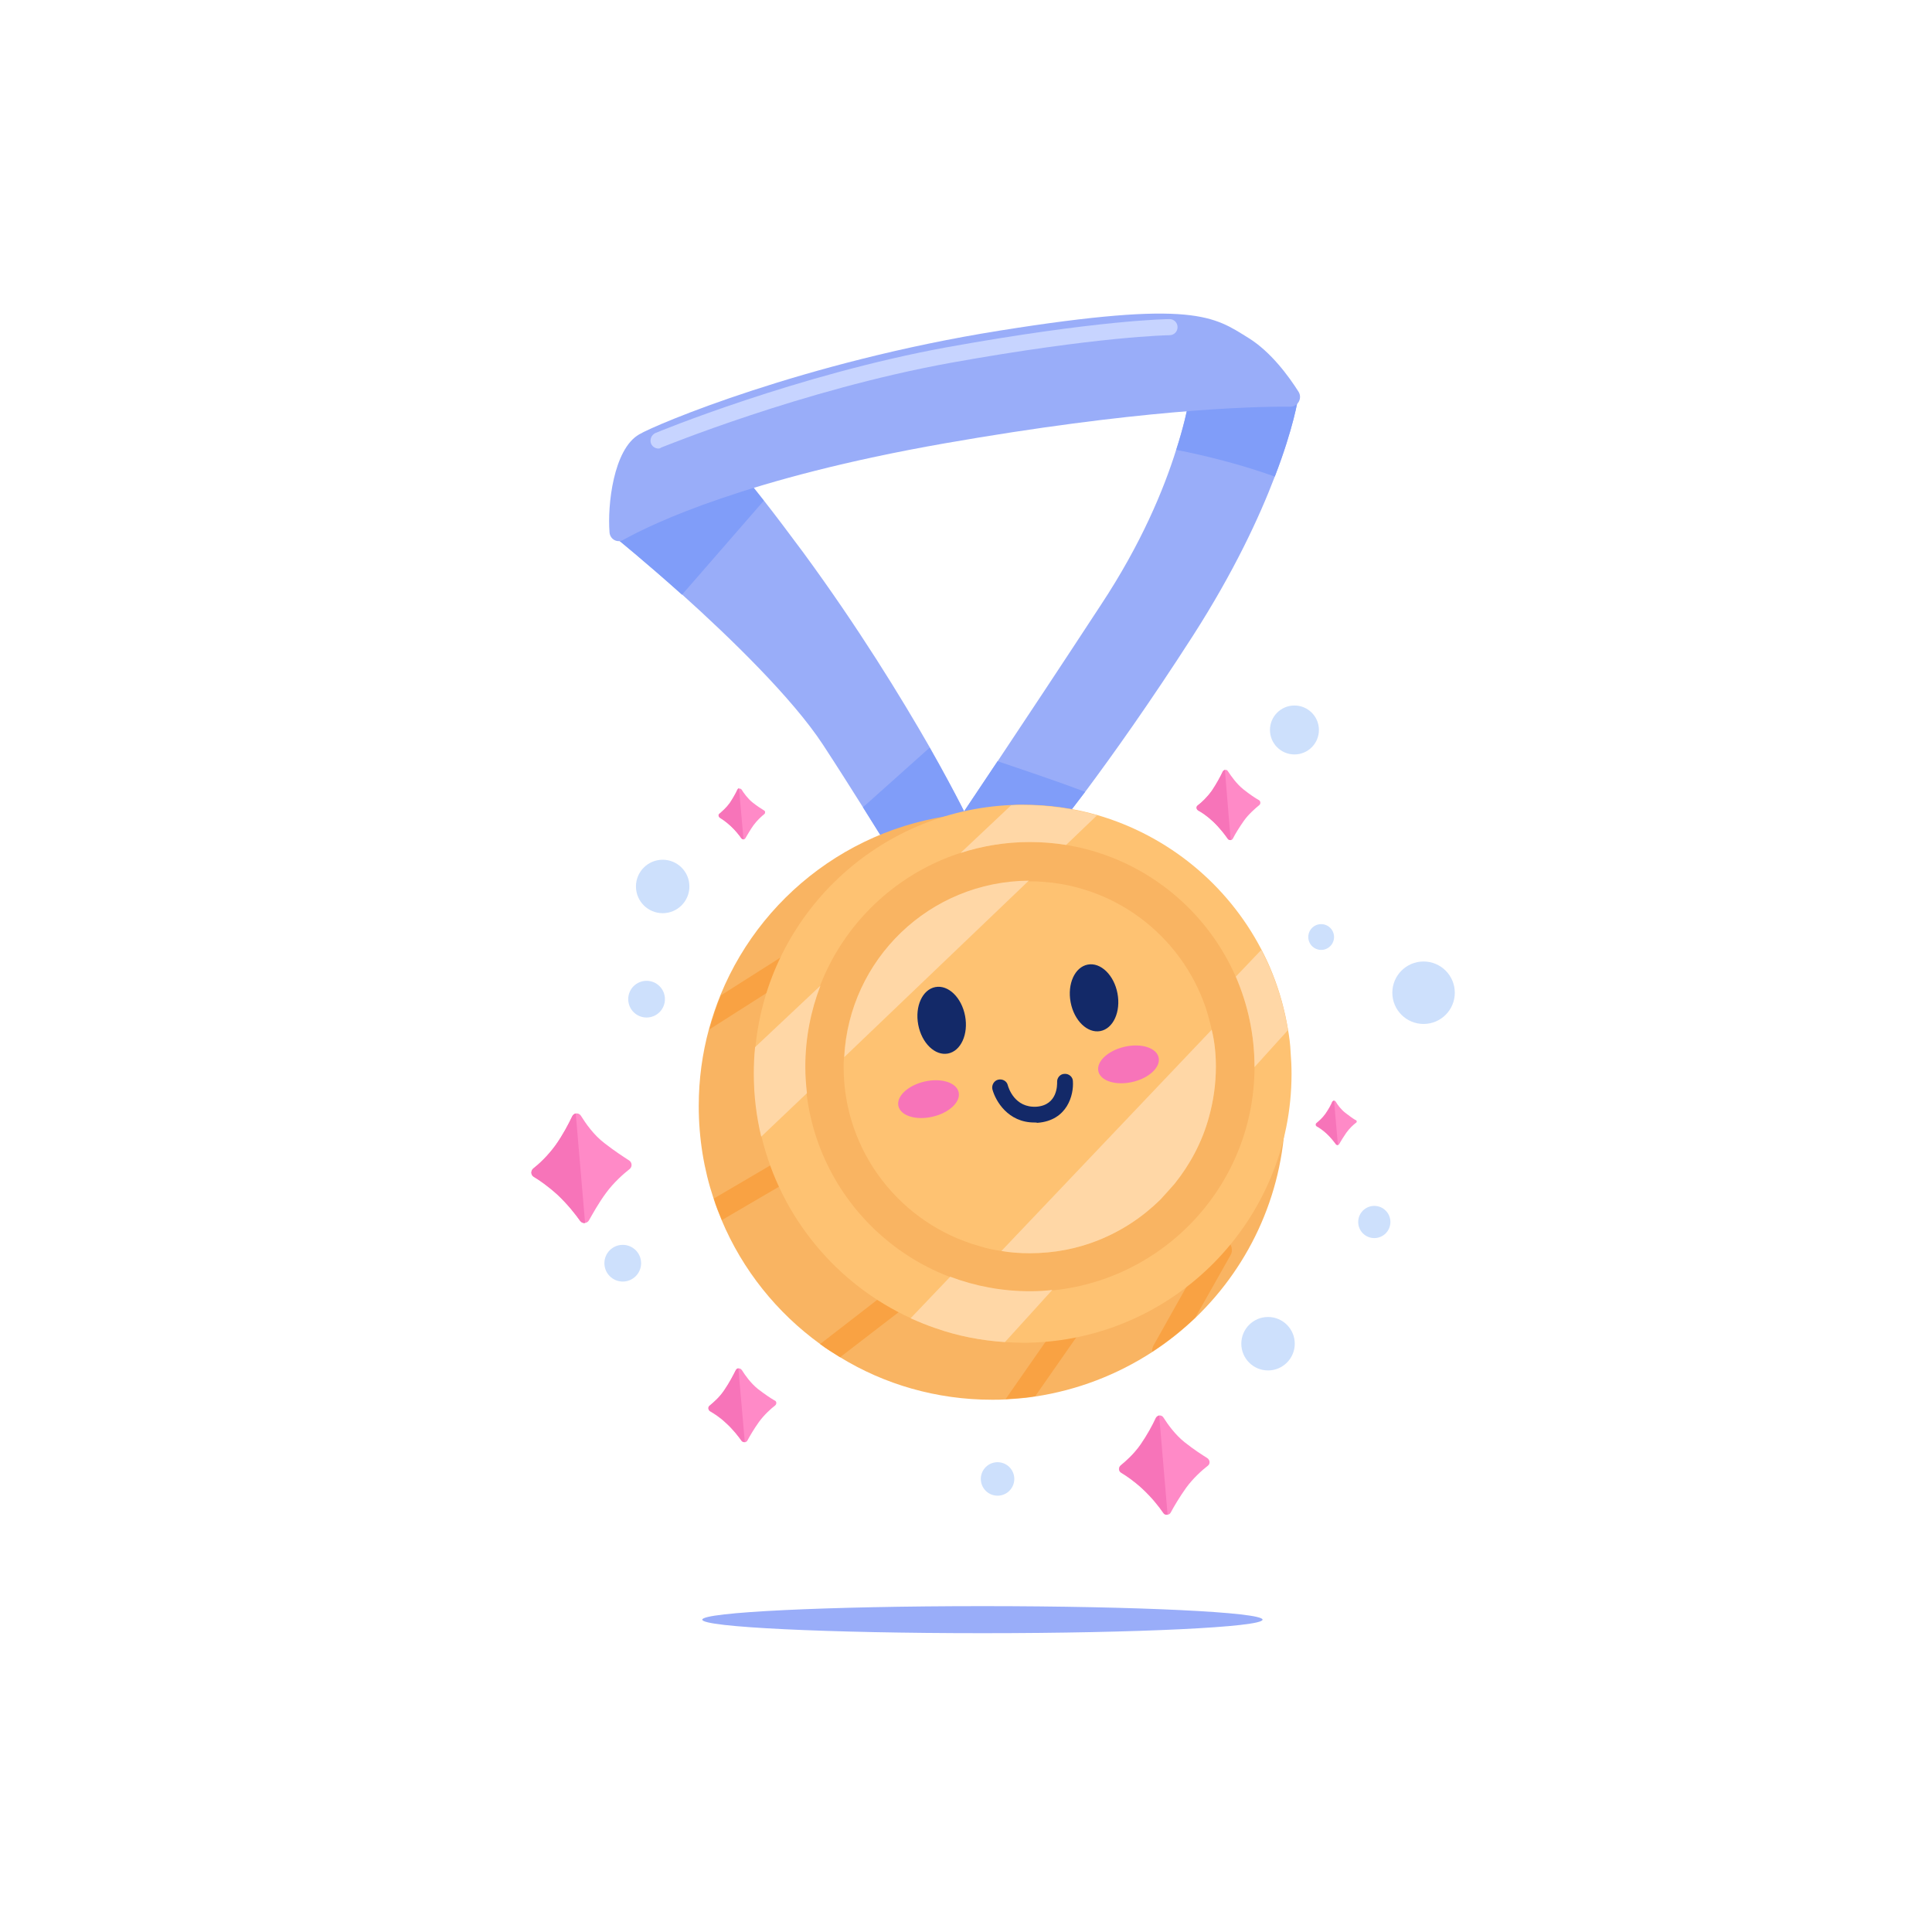 <?xml version="1.0" encoding="utf-8"?>
<!-- Generator: Adobe Illustrator 19.0.0, SVG Export Plug-In . SVG Version: 6.00 Build 0)  -->
<svg version="1.1" xmlns="http://www.w3.org/2000/svg" xmlns:xlink="http://www.w3.org/1999/xlink" x="0px" y="0px"
	 viewBox="0 0 600 600" enable-background="new 0 0 600 600" xml:space="preserve">
<g id="FLOOR">
	<ellipse id="XMLID_208_" fill="#99ADF9" cx="305.1" cy="503" rx="87" ry="4.2"/>
</g>
<g id="ROPE">
	<g id="XMLID_173_">
		<g id="XMLID_176_">
			<g id="XMLID_182_">
				<path id="XMLID_185_" fill="#99ADF9" d="M403.1,123.8c0,0-1.3,8.9-7.2,24.2c-4.8,12.6-12.7,29.6-25.4,49.4
					c-13.3,20.7-24.9,37-33.4,48.4c-9.6,12.7-15.3,19.4-15.3,19.4l-29.1-3.2c0,0,6.4-9.5,17.2-25.7c8.4-12.6,19.4-29.2,32.1-48.6
					c12.4-18.8,19.4-35.6,23.3-48.1c4.4-13.7,5-22.1,5-22.1L403.1,123.8z"/>
				<path id="XMLID_184_" fill="#809DF9" d="M403.1,123.8c0,0-1.3,8.9-7.2,24.2c-10.6-3.8-21.5-6.5-30.6-8.3c4.4-13.7,5-22.1,5-22.1
					L403.1,123.8z"/>
				<path id="XMLID_183_" fill="#809DF9" d="M337,245.9c-9.6,12.7-15.3,19.4-15.3,19.4l-29.1-3.2c0,0,6.4-9.5,17.2-25.7
					C317.5,239,328.5,242.7,337,245.9z"/>
			</g>
			<g id="XMLID_178_">
				<path id="XMLID_181_" fill="#99ADF9" d="M301.9,257l-21.8,13.3c0,0-3.9-6.6-12.1-19.6c-3.4-5.4-7.5-11.9-12.4-19.4
					c-9.5-14.5-28.8-33.2-43.8-46.7c-11.5-10.3-20.4-17.5-20.4-17.5l22.2-38.3c0,0,6.2,4.4,23.6,26.6c3.6,4.6,7.6,9.9,12.2,16.1
					c17.1,23.3,30.4,45,39.4,60.7C297.4,247.4,301.9,257,301.9,257z"/>
				<path id="XMLID_180_" fill="#809DF9" d="M237.2,155.5l-25.4,29.2c-11.5-10.3-20.4-17.5-20.4-17.5l22.2-38.3
					C213.6,128.8,219.8,133.2,237.2,155.5z"/>
				<path id="XMLID_179_" fill="#809DF9" d="M301.9,257l-21.8,13.3c0,0-3.9-6.6-12.1-19.6c7.4-6.6,16.1-14.4,20.7-18.5
					C297.4,247.4,301.9,257,301.9,257z"/>
			</g>
			<path id="XMLID_177_" fill="#99ADF9" d="M189.3,165.4c0.2,2.1,2.4,3.3,4.2,2.3c9.3-5.2,38.8-19.3,99.8-30
				c59.4-10.4,94.7-11.5,107.4-11.4c2.4,0,3.8-2.6,2.6-4.6c-3.1-4.9-8.6-12.4-15.5-16.7c-10.8-6.7-16.9-12-77.5-2.3
				s-106.6,29.1-111.8,32.2C190.5,139.5,188.6,156.9,189.3,165.4z"/>
		</g>
		<g id="XMLID_174_">
			<path id="XMLID_175_" fill="#C7D4FF" d="M204.5,139.3c-1,0-1.9-0.6-2.3-1.5c-0.5-1.3,0.1-2.7,1.3-3.3
				c0.4-0.2,44.1-18.2,90.8-26.7c46.7-8.4,68-8.7,68.9-8.7c0,0,0,0,0,0c1.4,0,2.5,1.1,2.5,2.5c0,1.4-1.1,2.5-2.5,2.5
				c-0.2,0-21.9,0.3-68.1,8.6c-46.2,8.4-89.4,26.2-89.8,26.3C205.1,139.2,204.8,139.3,204.5,139.3z"/>
		</g>
	</g>
</g>
<g id="MEDAL">
	<g id="XMLID_147_">
		<path id="XMLID_168_" fill="#F9B462" d="M399.2,343.6c0,25.8-10.7,49.1-28,65.7l0,0c-4.1,3.9-8.6,7.5-13.4,10.6
			c-10.8,7-23.1,11.8-36.3,13.8c-3,0.5-6.1,0.7-9.2,0.9c-1.4,0.1-2.8,0.1-4.2,0.1c-17.3,0-33.5-4.8-47.2-13.2
			c-2.1-1.3-4.2-2.6-6.2-4.1c-13.4-9.7-24.1-23-30.6-38.5c-0.9-2.2-1.8-4.4-2.5-6.7c-3-9-4.6-18.7-4.6-28.7c0-8.3,1.1-16.3,3.2-24
			c1-3.6,2.2-7.2,3.6-10.6c13.6-33.2,46.2-56.5,84.3-56.5C358.5,252.5,399.2,293.3,399.2,343.6z"/>
		<g id="XMLID_157_">
			<g id="XMLID_166_">
				<path id="XMLID_167_" fill="#F9A243" d="M248.4,301.8l-28.1,17.9c1-3.6,2.2-7.2,3.6-10.6l20.8-13.2c1.6-1,3.8-0.6,4.8,1.1
					C250.5,298.6,250,300.7,248.4,301.8z"/>
			</g>
			<g id="XMLID_164_">
				<path id="XMLID_165_" fill="#F9A243" d="M250.2,363.7l-26,15.2c-0.9-2.2-1.8-4.4-2.5-6.7l24.9-14.6c1.7-1,3.8-0.4,4.8,1.3
					C252.4,360.6,251.8,362.7,250.2,363.7z"/>
			</g>
			<g id="XMLID_162_">
				<path id="XMLID_163_" fill="#F9A243" d="M283.9,403.8l-23,17.7c-2.1-1.3-4.2-2.6-6.2-4.1l24.8-19.2c1.5-1.2,3.7-0.9,4.9,0.6
					C285.7,400.4,285.4,402.6,283.9,403.8z"/>
			</g>
			<g id="XMLID_160_">
				<path id="XMLID_161_" fill="#F9A243" d="M338.1,409.8l-16.6,23.8c-3,0.5-6.1,0.7-9.2,0.9l20-28.7c1.1-1.6,3.3-2,4.9-0.9
					C338.9,406.1,339.2,408.3,338.1,409.8z"/>
			</g>
			<g id="XMLID_158_">
				<path id="XMLID_159_" fill="#F9A243" d="M382.1,389.9l-10.9,19.3l0,0c-4.1,3.9-8.6,7.5-13.4,10.6c0-0.7,0.1-1.3,0.4-1.9
					l17.7-31.5c1-1.7,3.1-2.3,4.8-1.3C382.5,386.1,383.1,388.3,382.1,389.9z"/>
			</g>
		</g>
		<path id="XMLID_156_" fill="#FEC272" d="M401.1,333.5c0,45.6-36.6,82.7-82,83.5c-0.5,0-1,0-1.5,0c-1.8,0-3.6-0.1-5.4-0.2
			c-7.5-0.5-14.7-1.9-21.5-4.3c-2.7-0.9-5.3-2-7.8-3.1c-23-10.5-40.4-31.3-46.4-56.4c-1.5-6.3-2.3-12.8-2.3-19.5
			c0-2.8,0.1-5.5,0.4-8.3c4-41.1,37.8-73.4,79.5-75.2c1.2-0.1,2.3-0.1,3.5-0.1c8,0,15.8,1.1,23.1,3.2c22.1,6.4,40.5,21.6,51,41.7
			c1.3,2.5,2.5,5,3.5,7.6c2.2,5.5,3.8,11.3,4.8,17.3c0.4,2.3,0.7,4.6,0.8,6.9C401,329,401.1,331.3,401.1,333.5z"/>
		<circle id="XMLID_155_" fill="#F9B462" cx="319.8" cy="331.3" r="69.8"/>
		<path id="XMLID_154_" fill="#FEC272" d="M377.6,331.3c0,5.5-0.8,10.8-2.2,15.8c-2.1,7.6-5.8,14.5-10.6,20.5
			c-1.4,1.7-2.9,3.4-4.4,4.9l-0.1,0.1c-5.5,5.4-12,9.7-19.3,12.6c-6.5,2.6-13.7,4-21.2,4c-3,0-5.9-0.2-8.8-0.7
			c-2.3-0.3-4.6-0.8-6.8-1.5c-24.3-6.8-42.2-29.1-42.2-55.6c0-1,0-1.9,0.1-2.9c1.5-30.4,26.6-54.7,57.3-54.8h0.3
			c25.5,0,47.1,16.5,54.8,39.4c0.7,2.2,1.3,4.4,1.8,6.7C377.2,323.4,377.6,327.3,377.6,331.3z"/>
		<path id="XMLID_153_" fill="#FFD7A6" d="M319.5,273.5l-57.3,54.8C263.7,297.9,288.7,273.7,319.5,273.5z"/>
		<path id="XMLID_152_" fill="#FFD7A6" d="M377.6,331.3c0,5.5-0.8,10.8-2.2,15.8c-2.1,7.6-5.8,14.5-10.6,20.5l-4.4,4.9l-0.1,0.1
			c-5.5,5.4-12,9.7-19.3,12.6c-6.5,2.6-13.7,4-21.2,4c-3,0-5.9-0.2-8.8-0.7l65.3-68.7C377.2,323.4,377.6,327.3,377.6,331.3z"/>
		<path id="XMLID_151_" fill="#FFD7A6" d="M254.8,306.1c-3,7.8-4.7,16.3-4.7,25.2c0,2.8,0.2,5.5,0.5,8.2L236.4,353
			c-1.5-6.3-2.3-12.8-2.3-19.5c0-2.8,0.1-5.5,0.4-8.3L254.8,306.1z"/>
		<path id="XMLID_150_" fill="#FFD7A6" d="M340.7,253.2l-9.6,9.2c-3.7-0.6-7.4-0.9-11.3-0.9c-7.5,0-14.7,1.2-21.5,3.4l15.7-14.8
			c1.2-0.1,2.3-0.1,3.5-0.1C325.6,250,333.4,251.1,340.7,253.2z"/>
		<path id="XMLID_149_" fill="#FFD7A6" d="M319.8,401c2.4,0,4.7-0.1,7-0.4l-14.7,16.2c-7.5-0.5-14.7-1.9-21.5-4.3
			c-2.7-0.9-5.3-2-7.8-3.1l12.3-12.9C302.8,399.4,311.1,401,319.8,401z"/>
		<path id="XMLID_148_" fill="#FFD7A6" d="M389.6,331.4v-0.1c0-10-2.1-19.4-5.8-28l7.9-8.3c1.3,2.5,2.5,5,3.5,7.6
			c2.2,5.5,3.8,11.3,4.8,17.3L389.6,331.4z"/>
	</g>
</g>
<g id="ORNAMENT_1">
	<g id="XMLID_123_">
		<circle id="XMLID_126_" fill="#CDE0FC" cx="205.8" cy="275.3" r="8.3"/>
		<circle id="XMLID_125_" fill="#CDE0FC" cx="200.8" cy="310.3" r="5.7"/>
		<circle id="XMLID_124_" fill="#CDE0FC" cx="193.4" cy="392.3" r="5.7"/>
	</g>
</g>
<g id="ORNAMENT_2">
	<g id="XMLID_111_">
		<circle id="XMLID_120_" fill="#CDE0FC" cx="393.8" cy="417.3" r="8.3"/>
		<circle id="XMLID_114_" fill="#CDE0FC" cx="309.8" cy="459.3" r="5.2"/>
		<circle id="XMLID_113_" fill="#CDE0FC" cx="442.1" cy="308.3" r="9.7"/>
		<circle id="XMLID_24_" fill="#CDE0FC" cx="426.8" cy="379.5" r="5"/>
		<circle id="XMLID_26_" fill="#CDE0FC" cx="410.3" cy="291" r="4"/>
		<circle id="XMLID_112_" fill="#CDE0FC" cx="402" cy="226.7" r="7.6"/>
	</g>
</g>
<g id="SPARKLING_1">
	<g id="XMLID_96_">
		<g id="XMLID_100_">
			<g id="XMLID_104_">
				<path id="XMLID_106_" fill="#FF8AC7" d="M195.6,363c-1.9,1.5-5,4.2-7.4,7.5c-2.3,3.1-4.1,6.4-5.3,8.5c-0.3,0.5-0.7,0.7-1.2,0.8
					c-0.5,0.1-1.1-0.1-1.5-0.6c-1.4-2-3.9-5.2-7.1-8.2c-3-2.7-5.6-4.5-7.3-5.5c-1-0.6-1-1.9-0.2-2.6c1.8-1.4,4.5-3.9,6.9-7.2
					c2.3-3.2,4.1-6.7,5.2-9c0.2-0.5,0.7-0.8,1.1-0.9c0.6-0.1,1.2,0.1,1.6,0.7c1.5,2.4,4,6,7.3,8.5c3.2,2.5,6,4.3,7.7,5.4
					C196.3,361,196.4,362.3,195.6,363z"/>
				<path id="XMLID_105_" fill="#F774B9" d="M181.7,379.8c-0.5,0.1-1.1-0.1-1.5-0.6c-1.4-2-3.9-5.2-7.1-8.2c-3-2.7-5.6-4.5-7.3-5.5
					c-1-0.6-1-1.9-0.2-2.6c1.8-1.4,4.5-3.9,6.9-7.2c2.3-3.2,4.1-6.7,5.2-9c0.2-0.5,0.7-0.8,1.1-0.9L181.7,379.8z"/>
			</g>
			<g id="XMLID_101_">
				<path id="XMLID_103_" fill="#FF8AC7" d="M240.7,436.5c-1.3,1-3.4,2.9-5,5.1c-1.5,2.1-2.8,4.3-3.6,5.8c-0.2,0.3-0.5,0.5-0.8,0.5
					c-0.4,0-0.8-0.1-1-0.4c-1-1.4-2.6-3.5-4.8-5.5c-2-1.9-3.8-3-5-3.7c-0.6-0.4-0.7-1.3-0.1-1.7c1.2-1,3.1-2.6,4.6-4.9
					c1.5-2.2,2.7-4.5,3.5-6.1c0.2-0.3,0.4-0.5,0.8-0.6c0.4-0.1,0.8,0.1,1.1,0.5c1,1.6,2.7,4,4.9,5.8c2.2,1.7,4,2.9,5.2,3.6
					C241.2,435.1,241.3,436,240.7,436.5z"/>
				<path id="XMLID_102_" fill="#F774B9" d="M231.3,447.8c-0.4,0-0.8-0.1-1-0.4c-1-1.4-2.6-3.5-4.8-5.5c-2-1.9-3.8-3-5-3.7
					c-0.6-0.4-0.7-1.3-0.1-1.7c1.2-1,3.1-2.6,4.6-4.9c1.5-2.2,2.7-4.5,3.5-6.1c0.2-0.3,0.4-0.5,0.8-0.6L231.3,447.8z"/>
			</g>
		</g>
		<g id="XMLID_97_">
			<path id="XMLID_99_" fill="#FF8AC7" d="M237.4,252.8c-0.9,0.7-2.3,2-3.4,3.5c-1,1.4-1.9,3-2.5,4c-0.1,0.2-0.3,0.3-0.5,0.4
				c-0.3,0-0.5-0.1-0.7-0.3c-0.7-1-1.8-2.4-3.3-3.8c-1.4-1.3-2.6-2.1-3.4-2.6c-0.4-0.3-0.5-0.9-0.1-1.2c0.8-0.7,2.1-1.8,3.2-3.3
				c1-1.5,1.9-3.1,2.4-4.2c0.1-0.2,0.3-0.4,0.5-0.4c0.3,0,0.6,0.1,0.7,0.3c0.7,1.1,1.9,2.8,3.4,4c1.5,1.2,2.8,2,3.6,2.5
				C237.7,251.9,237.7,252.5,237.4,252.8z"/>
			<path id="XMLID_98_" fill="#F774B9" d="M230.9,260.6c-0.3,0-0.5-0.1-0.7-0.3c-0.7-1-1.8-2.4-3.3-3.8c-1.4-1.3-2.6-2.1-3.4-2.6
				c-0.4-0.3-0.5-0.9-0.1-1.2c0.8-0.7,2.1-1.8,3.2-3.3c1-1.5,1.9-3.1,2.4-4.2c0.1-0.2,0.3-0.4,0.5-0.4L230.9,260.6z"/>
		</g>
	</g>
</g>
<g id="SPARKLING_2">
	<g id="XMLID_72_">
		<g id="XMLID_84_">
			<path id="XMLID_86_" fill="#FF8AC7" d="M375.1,455.2c-1.8,1.4-4.5,3.8-6.7,6.8c-2,2.8-3.8,5.8-4.8,7.7c-0.2,0.4-0.6,0.7-1.1,0.7
				c-0.5,0.1-1-0.1-1.3-0.6c-1.3-1.9-3.5-4.7-6.4-7.4c-2.7-2.5-5.1-4.1-6.6-5c-0.9-0.5-0.9-1.7-0.2-2.3c1.6-1.3,4.1-3.5,6.2-6.5
				c2-2.9,3.7-6,4.7-8.2c0.2-0.4,0.6-0.7,1-0.8c0.5-0.1,1.1,0.1,1.4,0.6c1.4,2.2,3.7,5.4,6.6,7.7c2.9,2.3,5.4,3.9,7,4.9
				C375.8,453.4,375.9,454.6,375.1,455.2z"/>
			<path id="XMLID_85_" fill="#F774B9" d="M362.6,470.4c-0.5,0.1-1-0.1-1.3-0.6c-1.3-1.9-3.5-4.7-6.4-7.4c-2.7-2.5-5.1-4.1-6.6-5
				c-0.9-0.5-0.9-1.7-0.2-2.3c1.6-1.3,4.1-3.5,6.2-6.5c2-2.9,3.7-6,4.7-8.2c0.2-0.4,0.6-0.7,1-0.8L362.6,470.4z"/>
		</g>
		<g id="XMLID_79_">
			<path id="XMLID_83_" fill="#FF8AC7" d="M391,250.1c-1.2,1-3.2,2.7-4.7,4.8c-1.4,2-2.7,4.1-3.4,5.5c-0.2,0.3-0.4,0.5-0.7,0.5
				c-0.3,0-0.7-0.1-0.9-0.4c-0.9-1.3-2.5-3.4-4.5-5.3c-1.9-1.8-3.6-2.9-4.7-3.5c-0.6-0.4-0.7-1.2-0.1-1.6c1.2-0.9,2.9-2.5,4.4-4.6
				c1.4-2.1,2.6-4.3,3.3-5.8c0.1-0.3,0.4-0.5,0.7-0.6c0.4-0.1,0.8,0.1,1,0.5c1,1.5,2.6,3.8,4.7,5.5c2,1.6,3.8,2.8,4.9,3.4
				C391.5,248.8,391.6,249.7,391,250.1z"/>
			<path id="XMLID_82_" fill="#F774B9" d="M382.2,260.9c-0.3,0-0.7-0.1-0.9-0.4c-0.9-1.3-2.5-3.4-4.5-5.3c-1.9-1.8-3.6-2.9-4.7-3.5
				c-0.6-0.4-0.7-1.2-0.1-1.6c1.2-0.9,2.9-2.5,4.4-4.6c1.4-2.1,2.6-4.3,3.3-5.8c0.1-0.3,0.4-0.5,0.7-0.6L382.2,260.9z"/>
		</g>
		<g id="XMLID_73_">
			<path id="XMLID_75_" fill="#FF8AC7" d="M421.1,348.7c-0.8,0.6-2,1.7-3,3.1c-0.9,1.3-1.7,2.6-2.2,3.5c-0.1,0.2-0.3,0.3-0.5,0.3
				c-0.2,0-0.5-0.1-0.6-0.3c-0.6-0.8-1.6-2.1-2.9-3.3c-1.2-1.1-2.3-1.8-3-2.2c-0.4-0.2-0.4-0.8-0.1-1c0.7-0.6,1.9-1.6,2.8-2.9
				c0.9-1.3,1.7-2.7,2.1-3.7c0.1-0.2,0.3-0.3,0.5-0.4c0.2,0,0.5,0.1,0.6,0.3c0.6,1,1.6,2.4,3,3.5c1.3,1,2.4,1.8,3.1,2.2
				C421.4,347.9,421.5,348.5,421.1,348.7z"/>
			<path id="XMLID_74_" fill="#F774B9" d="M415.5,355.6c-0.2,0-0.5-0.1-0.6-0.3c-0.6-0.8-1.6-2.1-2.9-3.3c-1.2-1.1-2.3-1.8-3-2.2
				c-0.4-0.2-0.4-0.8-0.1-1c0.7-0.6,1.9-1.6,2.8-2.9c0.9-1.3,1.7-2.7,2.1-3.7c0.1-0.2,0.3-0.3,0.5-0.4L415.5,355.6z"/>
		</g>
	</g>
</g>
<g id="MOUTH">
	<g id="XMLID_61_">
		<g id="XMLID_63_">
			<path id="XMLID_64_" fill="#132968" d="M321.2,348.6c-8.1,0-12-6.6-13-10.3c-0.3-1.3,0.5-2.7,1.8-3c1.3-0.3,2.7,0.4,3,1.8
				c0.2,0.7,2.1,7,8.9,6.6c6.6-0.5,6.4-6.9,6.4-7.6c-0.1-1.4,1-2.6,2.3-2.6c1.4-0.1,2.6,1,2.6,2.3c0.3,4.2-1.7,12.2-11,12.9
				C321.9,348.6,321.5,348.6,321.2,348.6z"/>
		</g>
	</g>
</g>
<g id="CHEEK">
	<g id="XMLID_56_">
		
			<ellipse id="XMLID_62_" transform="matrix(0.974 -0.226 0.226 0.974 -69.695 74.004)" fill="#F774B9" cx="288.4" cy="341.4" rx="9.6" ry="5.6"/>
		
			<ellipse id="XMLID_57_" transform="matrix(0.974 -0.226 0.226 0.974 -65.639 87.759)" fill="#F774B9" cx="350.5" cy="330.6" rx="9.6" ry="5.6"/>
	</g>
</g>
<g id="EYES">
	<g id="XMLID_30_">
		<g id="XMLID_33_">
			
				<ellipse id="XMLID_34_" transform="matrix(0.983 -0.186 0.186 0.983 -53.876 60.033)" fill="#132968" cx="292.4" cy="316.6" rx="7.4" ry="10.5"/>
		</g>
		<g id="XMLID_31_">
			
				<ellipse id="XMLID_32_" transform="matrix(0.983 -0.186 0.186 0.983 -51.742 68.731)" fill="#132968" cx="339.7" cy="309.6" rx="7.4" ry="10.5"/>
		</g>
	</g>
</g>
</svg>
